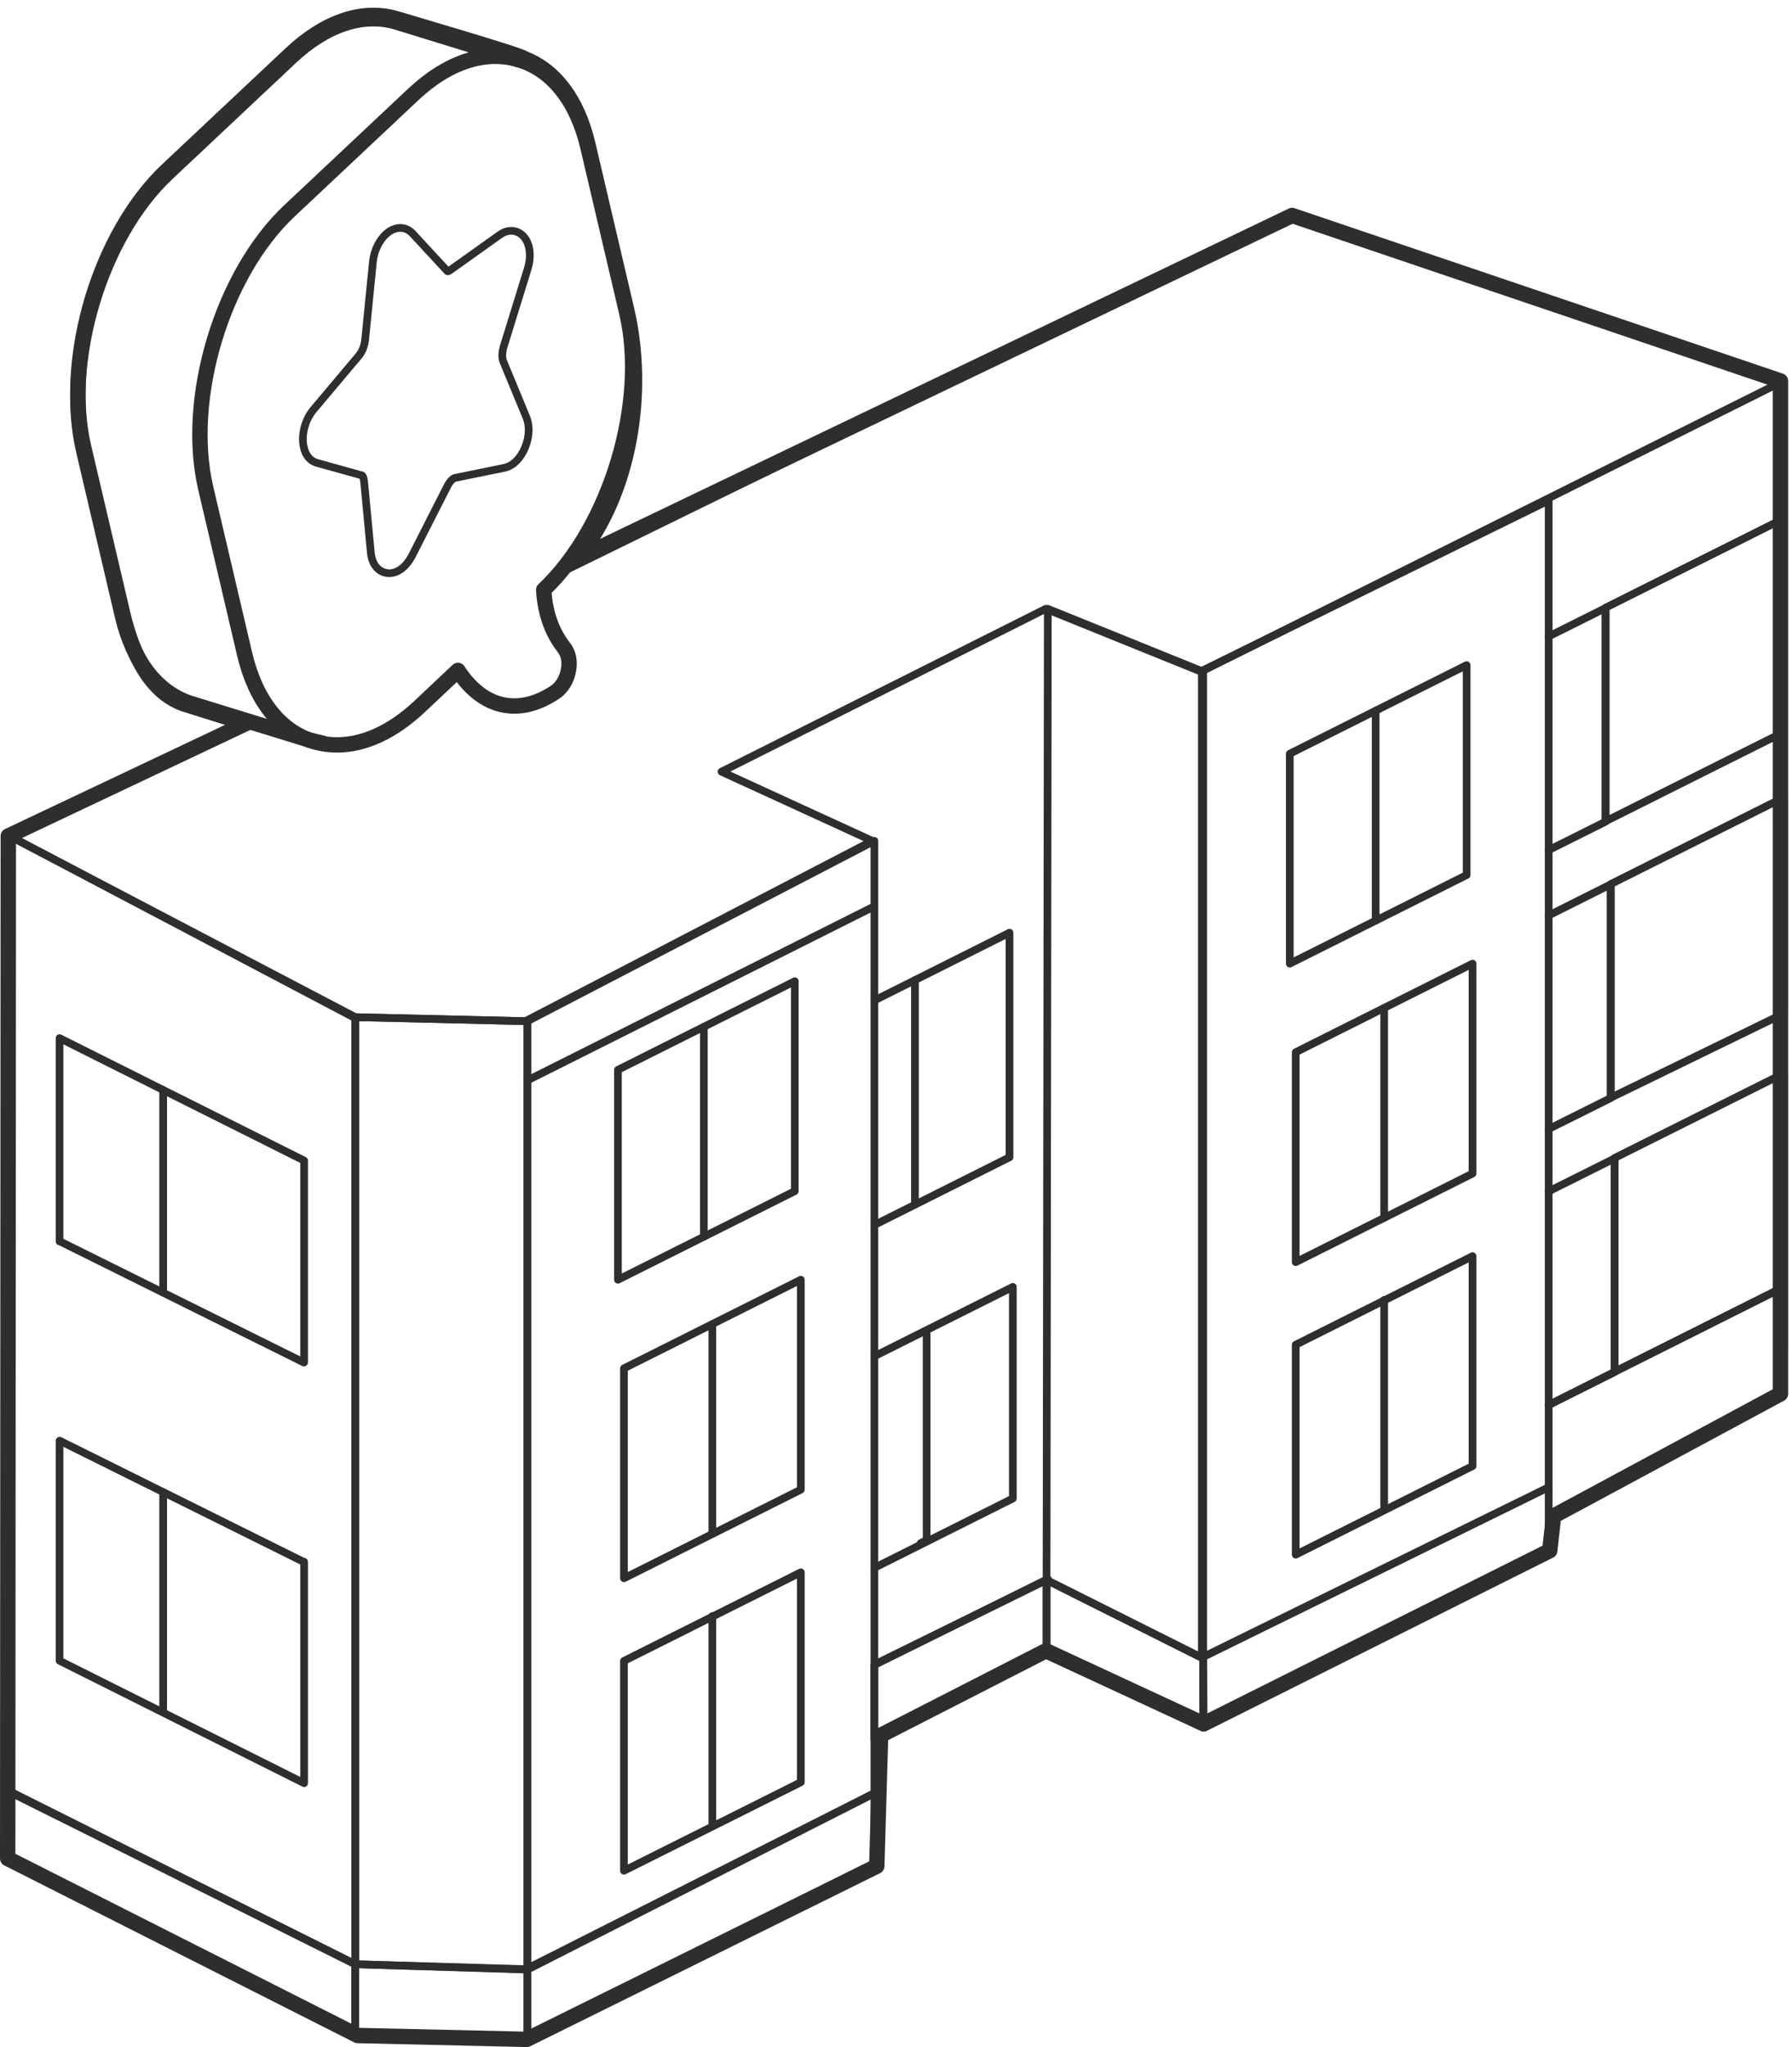 <svg width="233" height="266" viewBox="0 0 233 266" fill="none" xmlns="http://www.w3.org/2000/svg">
<path d="M201.362 182.569L231.949 167.223V181.111L201.888 196.782" stroke="#2E2E2E" stroke-miterlimit="10" stroke-linecap="round" stroke-linejoin="round"/>
<path d="M209.938 178.233L231.948 167.219V139.469L209.938 150.469V178.233Z" stroke="#2E2E2E" stroke-miterlimit="10" stroke-linecap="round" stroke-linejoin="round"/>
<path d="M201.363 182.57L209.94 178.278V150.527L201.363 154.806" stroke="#2E2E2E" stroke-miterlimit="10" stroke-linecap="round" stroke-linejoin="round"/>
<path d="M209.427 142.647L231.949 131.687V103.613L209.427 114.883V142.647Z" stroke="#2E2E2E" stroke-miterlimit="10" stroke-linecap="round" stroke-linejoin="round"/>
<path d="M201.363 146.705L209.428 142.683V114.919L201.363 118.955" stroke="#2E2E2E" stroke-miterlimit="10" stroke-linecap="round" stroke-linejoin="round"/>
<path d="M208.762 106.715L231.944 95.121V67.371L208.762 78.965V106.715Z" stroke="#2E2E2E" stroke-miterlimit="10" stroke-linecap="round" stroke-linejoin="round"/>
<path d="M201.359 110.467L208.763 106.769V79.005L201.359 82.703" stroke="#2E2E2E" stroke-miterlimit="10" stroke-linecap="round" stroke-linejoin="round"/>
<path d="M136.238 205.176L113.716 216.338" stroke="#2E2E2E" stroke-miterlimit="10" stroke-linecap="round" stroke-linejoin="round"/>
<path d="M46.205 255.252L1.08 232.672L0.999 108.5L46.205 132.171V255.252Z" stroke="#2E2E2E" stroke-miterlimit="10" stroke-linecap="round" stroke-linejoin="round"/>
<path d="M113.715 159.166L131.26 150.379V121.198L113.715 129.985" stroke="#2E2E2E" stroke-miterlimit="10" stroke-linecap="round" stroke-linejoin="round"/>
<path d="M118.962 127.365V156.533" stroke="#2E2E2E" stroke-miterlimit="10" stroke-linecap="round" stroke-linejoin="round"/>
<path d="M156.44 215.502L136.076 205.311L136.238 79.112L156.44 87.278V215.502Z" stroke="#2E2E2E" stroke-miterlimit="10" stroke-linecap="round" stroke-linejoin="round"/>
<path d="M156.44 224.5V215.503L136.076 205.312V214.491L156.44 224.5Z" stroke="#2E2E2E" stroke-miterlimit="10" stroke-linecap="round" stroke-linejoin="round"/>
<path d="M201.361 193.259L156.264 215.394V87.171L201.361 65.035V193.259Z" stroke="#2E2E2E" stroke-miterlimit="10" stroke-linecap="round" stroke-linejoin="round"/>
<path d="M68.578 132.696L46.204 132.17V255.237L68.578 255.885V132.696Z" stroke="#2E2E2E" stroke-miterlimit="10" stroke-linecap="round" stroke-linejoin="round"/>
<path d="M1.078 241.524L46.189 264.604V255.237L1.078 232.777V241.524Z" stroke="#2E2E2E" stroke-miterlimit="10" stroke-linecap="round" stroke-linejoin="round"/>
<path d="M68.577 265.305L46.19 264.603V255.236L68.577 255.938V265.305Z" stroke="#2E2E2E" stroke-miterlimit="10" stroke-linecap="round" stroke-linejoin="round"/>
<path d="M113.715 203.717L131.692 194.715V167.221L113.715 176.223" stroke="#2E2E2E" stroke-miterlimit="10" stroke-linecap="round" stroke-linejoin="round"/>
<path d="M119.702 200.518L120.484 200.127V173.321" stroke="#2E2E2E" stroke-miterlimit="10" stroke-linecap="round" stroke-linejoin="round"/>
<path d="M32.499 93.999L0.999 108.5L45.935 132.17L68.309 132.696L113.42 109.265L93.811 100.276L135.969 79.112L156.171 87.278L231.68 49.608L168.2 27.742L72.732 74.499" stroke="#2E2E2E" stroke-miterlimit="10" stroke-linecap="round" stroke-linejoin="round"/>
<path d="M113.689 233L68.578 255.783L68.578 132.697L113.689 109.266V233Z" stroke="#2E2E2E" stroke-miterlimit="10" stroke-linecap="round" stroke-linejoin="round"/>
<path d="M113.689 242.605L68.578 265.307V255.94L113.689 233.021V242.605Z" stroke="#2E2E2E" stroke-miterlimit="10" stroke-linecap="round" stroke-linejoin="round"/>
<path d="M201.362 193.259V201.6L156.5 224.499L156.453 215.057" stroke="#2E2E2E" stroke-miterlimit="10" stroke-linecap="round" stroke-linejoin="round"/>
<path d="M68.578 140.39L113.689 117.769" stroke="#2E2E2E" stroke-miterlimit="10" stroke-linecap="round" stroke-linejoin="round"/>
<path d="M190.695 113.705V86.427L167.701 97.94V125.218L190.695 113.705Z" stroke="#2E2E2E" stroke-miterlimit="10" stroke-linecap="round" stroke-linejoin="round"/>
<path d="M191.465 152.495V125.217L168.471 136.73V164.008L191.465 152.495Z" stroke="#2E2E2E" stroke-miterlimit="10" stroke-linecap="round" stroke-linejoin="round"/>
<path d="M191.465 190.504V163.227L168.471 174.74V202.018L191.465 190.504Z" stroke="#2E2E2E" stroke-miterlimit="10" stroke-linecap="round" stroke-linejoin="round"/>
<path d="M178.867 92.353V119.63" stroke="#2E2E2E" stroke-miterlimit="10" stroke-linecap="round" stroke-linejoin="round"/>
<path d="M179.973 130.967V158.245" stroke="#2E2E2E" stroke-miterlimit="10" stroke-linecap="round" stroke-linejoin="round"/>
<path d="M179.973 168.909V196.187" stroke="#2E2E2E" stroke-miterlimit="10" stroke-linecap="round" stroke-linejoin="round"/>
<path d="M103.34 154.781V127.503L80.346 139.016V166.294L103.34 154.781Z" stroke="#2E2E2E" stroke-miterlimit="10" stroke-linecap="round" stroke-linejoin="round"/>
<path d="M104.123 193.571V166.293L81.129 177.806V205.084L104.123 193.571Z" stroke="#2E2E2E" stroke-miterlimit="10" stroke-linecap="round" stroke-linejoin="round"/>
<path d="M104.123 231.59V204.312L81.129 215.826V243.09L104.123 231.59Z" stroke="#2E2E2E" stroke-miterlimit="10" stroke-linecap="round" stroke-linejoin="round"/>
<path d="M91.517 133.426V160.704" stroke="#2E2E2E" stroke-miterlimit="10" stroke-linecap="round" stroke-linejoin="round"/>
<path d="M92.622 172.054V199.318" stroke="#2E2E2E" stroke-miterlimit="10" stroke-linecap="round" stroke-linejoin="round"/>
<path d="M92.622 209.996V237.274" stroke="#2E2E2E" stroke-miterlimit="10" stroke-linecap="round" stroke-linejoin="round"/>
<path d="M136.075 214.491L113.688 226V216.299L136.075 205.312V214.491Z" stroke="#2E2E2E" stroke-miterlimit="10" stroke-linecap="round" stroke-linejoin="round"/>
<path d="M231.949 49.607V175.226" stroke="#2E2E2E" stroke-miterlimit="10" stroke-linecap="round" stroke-linejoin="round"/>
<path d="M7.742 161.31V134.896L39.542 150.809V177.034" stroke="#2E2E2E" stroke-miterlimit="10" stroke-linecap="round" stroke-linejoin="round"/>
<path d="M7.795 161.31L39.474 177.034" stroke="#2E2E2E" stroke-miterlimit="10" stroke-linecap="round" stroke-linejoin="round"/>
<path d="M21.216 141.644V167.963" stroke="#2E2E2E" stroke-miterlimit="10" stroke-linecap="round" stroke-linejoin="round"/>
<path d="M39.542 202.95V231.712L7.742 215.799V187.226" stroke="#2E2E2E" stroke-miterlimit="10" stroke-linecap="round" stroke-linejoin="round"/>
<path d="M7.795 187.226L39.474 202.95" stroke="#2E2E2E" stroke-miterlimit="10" stroke-linecap="round" stroke-linejoin="round"/>
<path d="M21.216 193.893V222.102" stroke="#2E2E2E" stroke-miterlimit="10" stroke-linecap="round" stroke-linejoin="round"/>
<path d="M41.915 96.567L40.175 96.148L24.585 91.343C20.351 89.886 17.289 85.89 15.927 80.073L10.883 58.572C8.146 46.897 13.014 30.727 21.753 22.521L37.842 7.404C42.333 3.193 47.215 1.573 51.558 2.869L68.173 7.985" stroke="#2E2E2E" stroke-width="2" stroke-miterlimit="10" stroke-linecap="round" stroke-linejoin="round"/>
<path d="M43.829 96.795C42.79 96.795 41.765 96.647 40.767 96.35C36.398 95.027 33.215 90.992 31.799 84.958L26.755 63.457C24.018 51.782 28.9 35.613 37.625 27.406L53.714 12.29C58.218 8.051 63.1 6.445 67.484 7.768C71.853 9.091 75.036 13.126 76.452 19.16L81.496 40.661C84.233 52.295 79.378 68.424 70.693 76.644C70.895 80.342 72.217 82.745 73.323 84.149C73.889 84.864 74.119 85.876 73.93 86.983C73.728 88.252 73.067 89.359 72.163 89.952C69.574 91.666 67.052 92.152 64.665 91.397C62.224 90.614 60.552 88.67 59.54 87.118L54.537 91.829C51.057 95.095 47.349 96.795 43.829 96.795Z" stroke="#2E2E2E" stroke-width="2" stroke-miterlimit="10" stroke-linecap="round" stroke-linejoin="round"/>
<path d="M50.615 74.484C50.48 74.484 50.332 74.47 50.197 74.443C49.091 74.227 48.349 73.242 48.215 71.798L47.338 62.525C47.284 62.012 47.122 61.81 47.082 61.783L41.215 60.15C40.433 59.934 39.84 59.313 39.57 58.395C39.084 56.816 39.57 54.67 40.716 53.28L46.65 46.234C47.082 45.721 47.392 44.938 47.473 44.183L48.484 34.046C48.687 32.035 49.873 30.227 51.303 29.741C52.166 29.457 53.016 29.66 53.636 30.334L58.181 35.247C58.221 35.274 58.316 35.247 58.464 35.153L64.964 30.523C65.882 29.862 66.92 29.822 67.716 30.402C68.835 31.212 69.199 33.034 68.606 34.95L65.49 45.033C65.275 45.748 65.248 46.504 65.436 46.963L68.444 54.238C68.956 55.493 68.794 57.248 67.999 58.719C67.392 59.853 66.542 60.582 65.612 60.784L59.138 62.107C58.95 62.147 58.532 62.458 58.181 63.146L53.542 72.27C52.8 73.66 51.721 74.484 50.615 74.484Z" stroke="#2E2E2E" stroke-miterlimit="10" stroke-linecap="round" stroke-linejoin="round"/>
<path d="M156.5 224L136 214.5L114.5 225.5L114 242.5L68.5 265L46.5 264.5L1 241.5L1.081 108.632L32 94L24 91.5C19.765 90.042 17.291 85.443 15.929 79.626L10.886 58.139C8.148 46.463 13.016 30.294 21.755 22.087L37.844 6.971C42.335 2.759 47.217 1.14 51.56 2.436C52.983 2.874 68.208 7.308 68.134 7.605C72.153 9.13 75.093 13.031 76.428 18.727L81.472 40.228C83.926 50.688 82.079 63.861 74.999 72.581L168 28L231.5 49.5V181.122L202 197L201.5 201.5L156.5 224Z" stroke="#2E2E2E" stroke-width="2" stroke-miterlimit="10" stroke-linecap="round" stroke-linejoin="round"/>
</svg>
